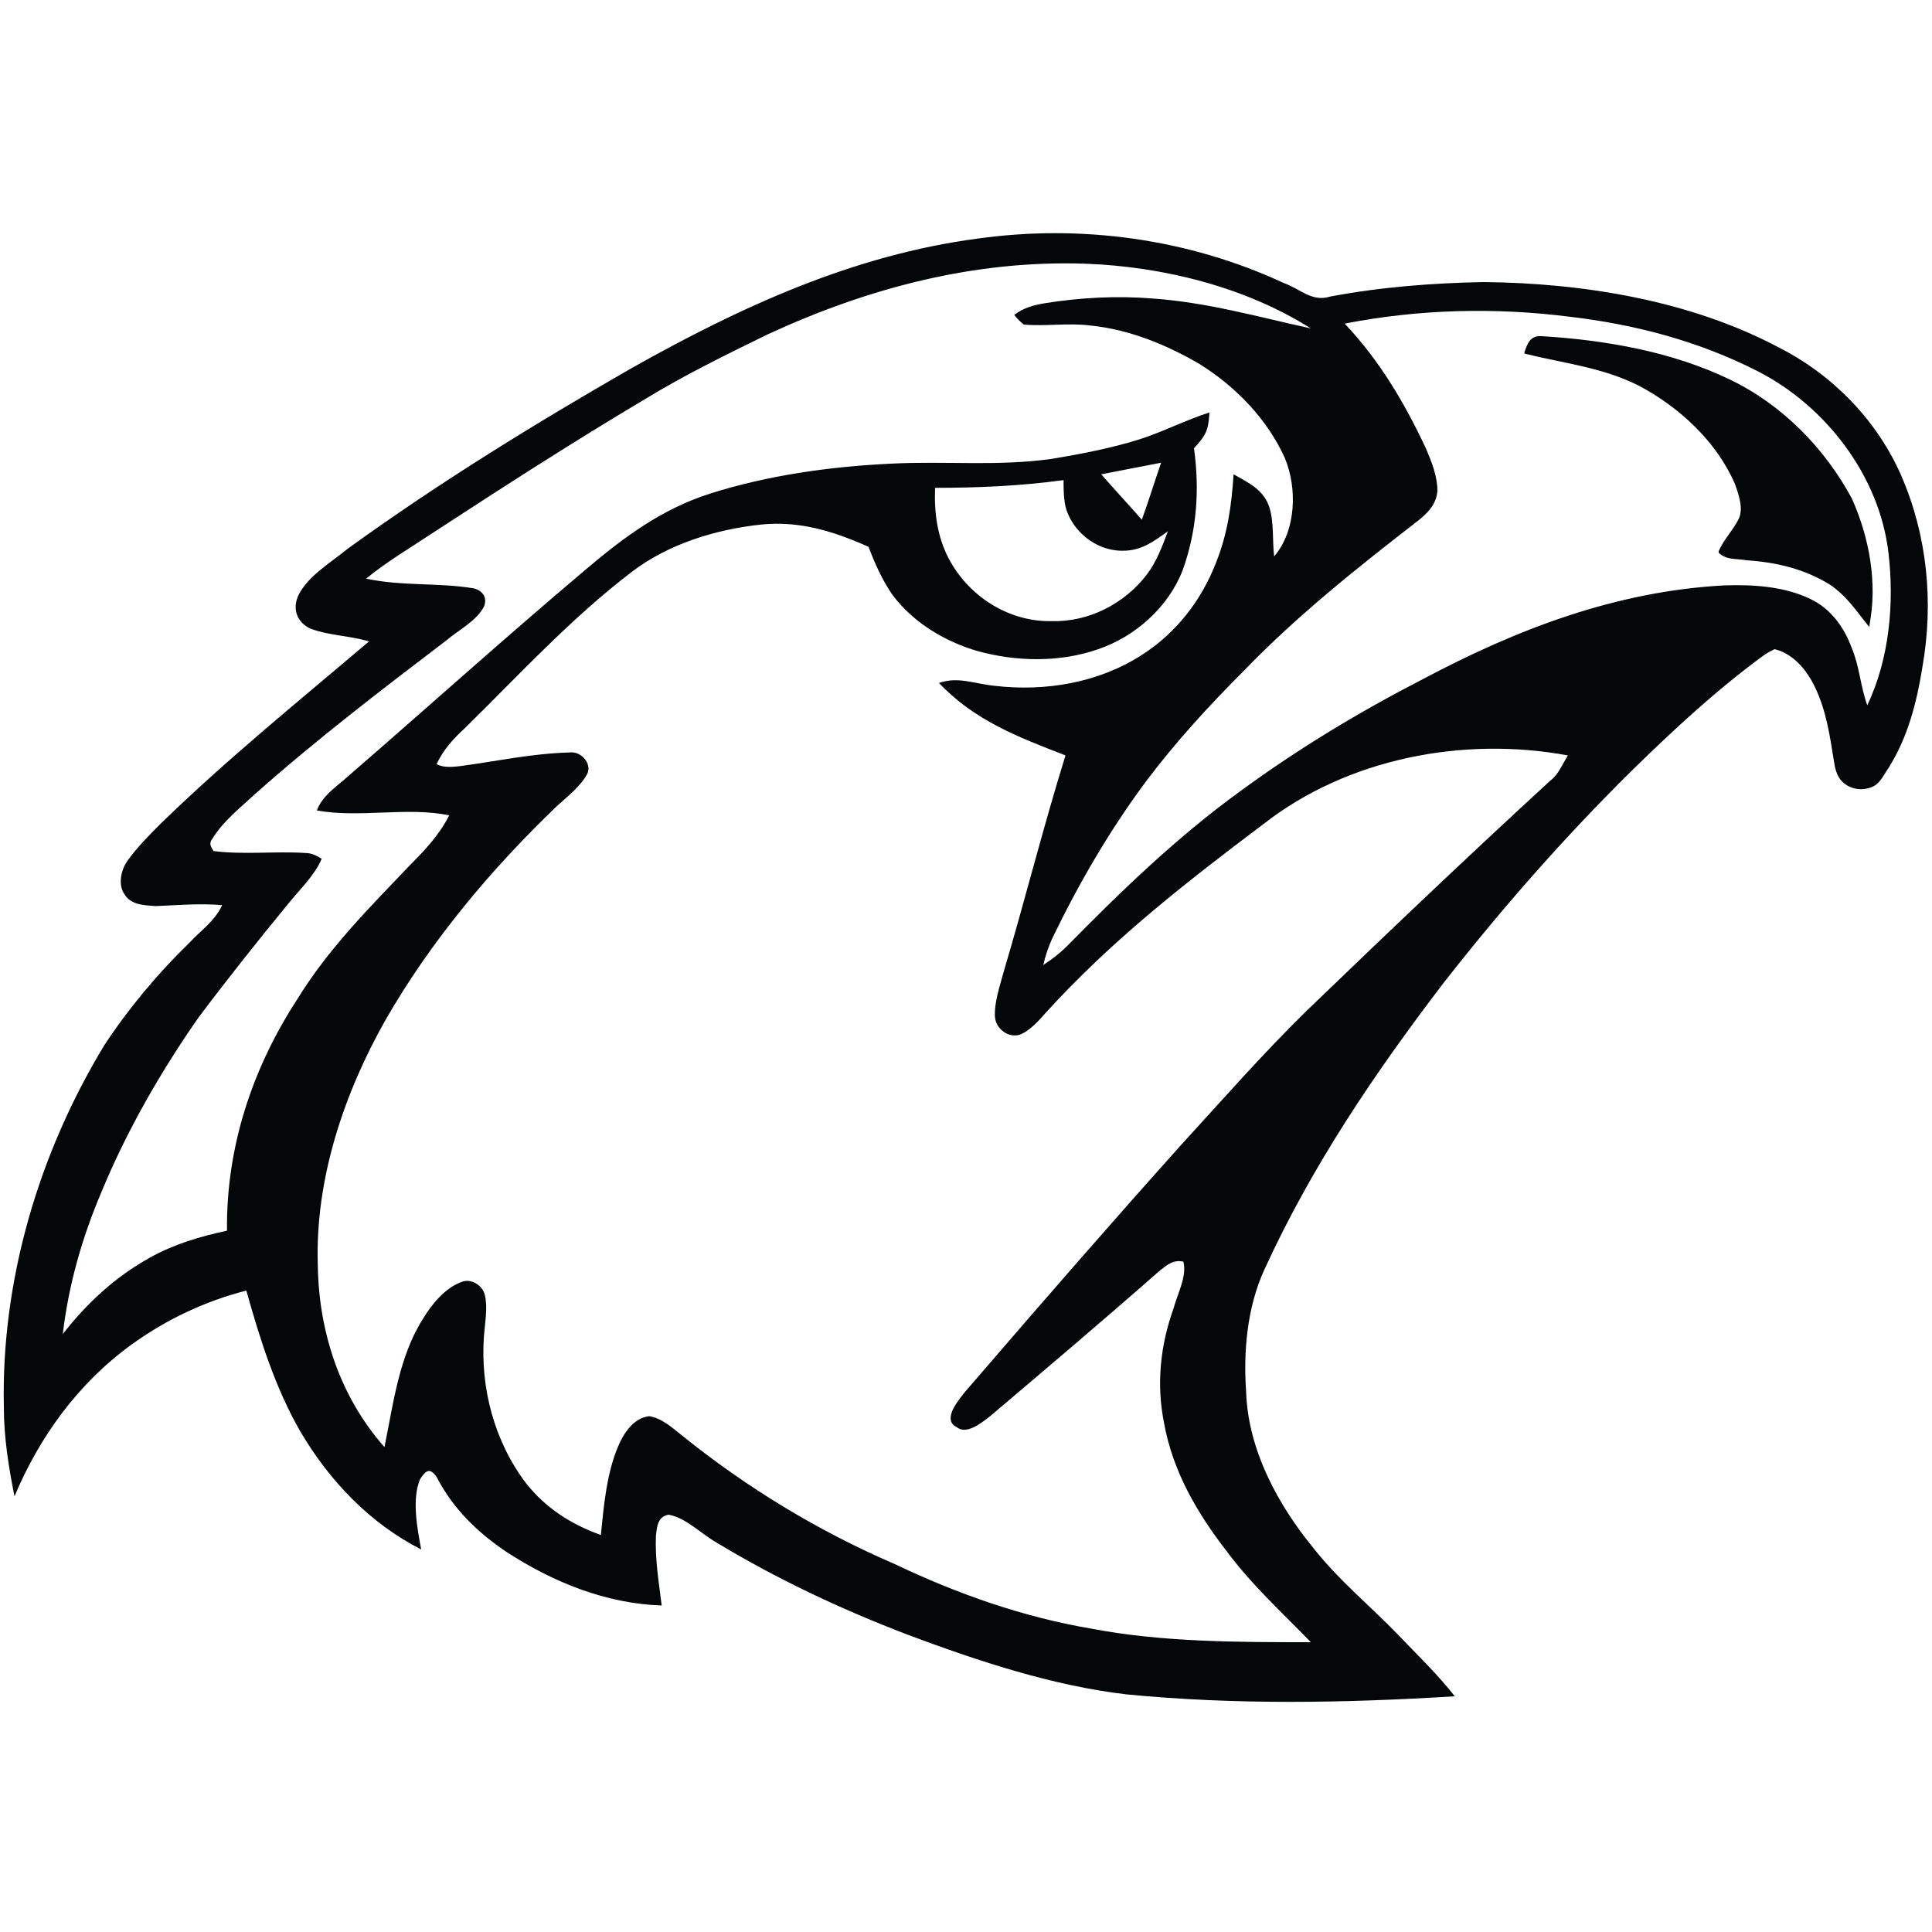 <?xml version="1.0" encoding="utf-8"?>
<!-- Generator: Adobe Illustrator 25.2.0, SVG Export Plug-In . SVG Version: 6.00 Build 0)  -->
<svg version="1.1" id="Layer_1" xmlns="http://www.w3.org/2000/svg" xmlns:xlink="http://www.w3.org/1999/xlink" x="0px" y="0px"
	 viewBox="0 0 200 200" style="enable-background:new 0 0 200 200;" xml:space="preserve">
<style type="text/css">
	.st0{fill:#040707;}
</style>
<path class="st0" d="M191.6,51.8c-2.7-5.3-7.1-9.9-12.5-12.4c-6-2.9-12.9-4.1-19.5-4.5c-1.2-0.1-1.5,0.8-1.8,1.7c4,1,8,1.4,11.8,3.3
	c4.2,2.2,8.1,5.8,10,10.2c0.4,1.1,0.9,2.6,0.4,3.7c-0.6,1.2-1.6,2.2-2.1,3.4c0.8,0.8,1.8,0.6,2.9,0.8c3.1,0.2,6,0.9,8.6,2.5
	c1.8,1.2,2.8,2.8,4.1,4.4C194.3,60.6,193.4,55.8,191.6,51.8z M191.6,51.8c-2.7-5.3-7.1-9.9-12.5-12.4c-6-2.9-12.9-4.1-19.5-4.5
	c-1.2-0.1-1.5,0.8-1.8,1.7c4,1,8,1.4,11.8,3.3c4.2,2.2,8.1,5.8,10,10.2c0.4,1.1,0.9,2.6,0.4,3.7c-0.6,1.2-1.6,2.2-2.1,3.4
	c0.8,0.8,1.8,0.6,2.9,0.8c3.1,0.2,6,0.9,8.6,2.5c1.8,1.2,2.8,2.8,4.1,4.4C194.3,60.6,193.4,55.8,191.6,51.8z M196.8,49.2
	c-2.5-5.7-7.1-10.4-12.6-13.2c-9.2-4.9-20.3-6.7-30.6-6.8c-5.3,0.1-10.6,0.5-15.9,1.5c-1.9,0.6-3.1-0.8-4.8-1.4
	c-9.9-4.6-21-6.1-31.7-4.6c-12.9,1.7-24.6,7.1-35.8,13.4c-10.1,5.8-20,11.9-29.4,18.7c-1.7,1.4-4.1,2.8-5.1,4.8
	c-0.7,1.5-0.1,2.9,1.3,3.5c1.9,0.7,4,0.7,6,1.3c-7.3,6.2-14.6,12.1-21.5,18.8c-1.2,1.2-2.5,2.5-3.5,3.9c-0.7,1-1,2.5-0.3,3.5
	c0.7,1.1,2,1.1,3.2,1.2c2.3-0.1,4.6-0.3,6.9-0.1c-0.8,1.7-2.2,2.6-3.4,3.9c-3.3,3.2-6.3,6.8-8.8,10.6C4,119.4,0.1,132.6,0.4,145.7
	c0,3.1,0.5,6.2,1.1,9.2c2.6-6.2,6.6-11.7,12.1-15.7c3.6-2.6,7.6-4.5,11.9-5.6c1.4,5,3,10.1,5.6,14.6c3,5.1,7.2,9.5,12.5,12.2
	c-0.4-2.2-1-5.2-0.1-7.3c0.6-0.9,1-1.2,1.7-0.2c1.7,3.3,4.3,5.8,7.3,7.8c4.8,3.1,10.2,5.3,16,5.5c-0.3-2.4-0.7-4.8-0.6-7.2
	c0.1-1,0.2-2,1.3-2.2c1.8,0.3,3.4,2,5,2.9c6.3,3.8,12.9,6.9,19.7,9.5c7.2,2.7,15,5.3,22.7,6.2c11.3,1.1,22.6,0.9,34,0.2
	c-1.8-2.3-3.9-4.3-5.9-6.4c-2.9-3-6.1-5.6-8.7-8.9c-3.7-4.5-6.8-10.2-7-16.2c-0.3-4.2,0.1-8.8,1.9-12.7
	c4.9-10.7,11.4-20.3,18.5-29.6c6.1-7.8,12.6-15.2,19.6-22.1c4.3-4.2,8.6-8.2,13.5-11.8c0.4-0.3,0.8-0.5,1.2-0.7
	c1.7,0.4,3,1.8,3.8,3.2c1.3,2.3,1.8,4.9,2.2,7.5c0.2,1,0.2,2.1,0.9,2.9c0.8,0.9,2.1,1.1,3.1,0.7c0.9-0.3,1.3-1.3,1.8-2
	c2-3.2,2.9-6.7,3.5-10.4C200.2,62.3,199.5,55.4,196.8,49.2z M160.5,80.8c-8.5,7.8-16.9,15.8-25.2,23.8c-4.6,4.5-8.8,9.3-13.1,14
	c-6.9,7.7-13.7,15.5-20.5,23.4c-1,1.2-2.1,2.3-2.9,3.6c-0.4,0.7-0.7,1.7,0.2,2.1c1,0.9,2.6-0.4,3.5-1.1c5.9-5,11.8-10,17.6-15.1
	c0.8-0.6,1.3-1.1,2.4-0.9c0.4,1.5-0.6,3.3-1,4.8c-1.4,3.9-1.8,7.9-1,11.9c0.9,5,3.4,9.3,6.5,13.3c2.6,3.5,5.7,6.3,8.7,9.4
	c-7.5,0-15.4,0-22.7-1.4c-7.1-1.2-13.9-3.6-20.4-6.7c-7.9-3.4-15.3-7.9-22-13.3c-1-0.8-2.1-1.8-3.4-2c-1.6,0.2-2.6,1.7-3.2,3.1
	c-1.2,2.8-1.5,6.2-1.8,9.2c-3.1-1.1-5.7-2.8-7.7-5.3c-3.3-4.3-4.8-9.9-4.4-15.3c0.1-1.4,0.4-2.9,0.1-4.2c-0.2-1-1.4-1.8-2.4-1.4
	c-1.7,0.6-3.1,2.3-4,3.8c-2.5,3.9-3.1,8.9-4,13.3c-4.6-5.2-6.8-11.9-6.9-18.8c-0.3-8.9,2.7-17.8,7-25.4c4.7-8.2,11-15.7,17.8-22.2
	c1.1-1,2.4-2,3.1-3.3c0.5-1.1-0.7-2.4-1.9-2.2c-3.8,0.1-7.5,0.9-11.2,1.4c-0.8,0.1-1.8,0.2-2.5-0.2c0.7-1.5,1.7-2.6,2.9-3.7
	c5.7-5.6,10.9-11.3,17.3-16.2c3.8-2.9,8.7-4.4,13.4-4.9c4-0.4,7.5,0.7,11.1,2.3c0.7,1.8,1.4,3.4,2.5,5c2.2,2.9,5.4,4.8,8.8,5.8
	c4,1.1,8.5,1.2,12.5-0.2c3.8-1.3,7.2-4.3,8.7-8.1c1.5-4.1,1.8-8.4,1.2-12.7c1.2-1.3,1.5-1.8,1.6-3.7c-2.5,0.8-4.8,2-7.3,2.8
	c-2.9,0.9-6,1.5-9,2c-5.7,0.8-11,0.2-16.7,0.5c-6.3,0.3-12.7,1.2-18.7,3.1c-5,1.6-8.9,4.5-12.8,7.8c-8.3,7-16.4,14.3-24.6,21.4
	c-1.2,1.1-2.7,2-3.3,3.6c4.5,0.8,9.3-0.4,13.7,0.5c-1,2-2.5,3.6-4.1,5.2c-4.2,4.4-8.4,8.6-11.6,13.8c-4.7,7.2-7.4,15.4-7.3,24
	c-2.8,0.6-5.5,1.4-8,2.8c-3.6,2-6.5,4.7-9,7.9c0.6-5.1,2-10,4-14.7c2.6-6.3,6.1-12.4,10-18c3-4,6.1-7.9,9.3-11.8
	c1.2-1.5,2.8-3,3.5-4.7c-0.5-0.3-1-0.6-1.7-0.6c-3.1-0.2-6.4,0.2-9.5-0.2c-0.3-0.5-0.5-0.8-0.1-1.3c1.1-1.8,2.9-3.2,4.4-4.6
	c6.3-5.6,13.1-10.8,19.8-15.9c1.3-1.1,3.1-2,3.9-3.5c0.4-1-0.2-1.7-1.1-1.9c-3.6-0.6-7.4-0.2-11.1-1c2.2-1.8,4.6-3.2,7-4.8
	c7.2-4.7,14.5-9.4,21.9-13.8c4.1-2.5,8.4-4.6,12.7-6.7c10.4-4.8,21.4-7.7,32.9-7.3c8,0.3,16.5,2.4,23.3,6.7
	c-5.5-1.2-10.7-2.7-16.4-3.1c-3.7-0.3-7.5-0.1-11.2,0.5c-1.2,0.2-2.2,0.5-3.1,1.2c0.3,0.4,0.6,0.7,1,1c2.3,0.2,4.6-0.2,6.9,0.1
	c4,0.4,7.9,2,11.3,4c3.7,2.3,7,5.7,8.8,9.7c1.3,3.1,1.2,7.5-1.1,10.2c-0.2-1.7,0-3.5-0.5-5.1c-0.6-1.8-2.1-2.5-3.7-3.4
	c-0.2,3.1-0.6,6.1-1.8,9.1c-1.5,3.9-4.1,7.3-7.7,9.6c-4.5,2.9-10,3.8-15.2,3.2c-2.1-0.2-3.8-1-5.8-0.3c3.7,3.9,8.2,5.6,13.1,7.5
	c-2.3,7.4-4.2,15-6.4,22.4c-0.4,1.5-1,3.2-0.9,4.7c0.1,1.2,1.4,2.2,2.6,1.8c1-0.4,1.9-1.4,2.6-2.2c6.8-7.5,14.5-13.5,22.6-19.6
	c8.7-6.8,20.7-9.1,31.5-7.1C161.7,79.2,161.3,80.2,160.5,80.8z M116.6,57c1.7-0.1,2.9-1,4.3-2c-0.6,1.6-1.2,3.2-2.2,4.5
	c-2.3,3-6,4.9-9.8,4.8c-4.4,0.1-8.6-2.5-10.7-6.5c-1.2-2.3-1.5-4.8-1.4-7.3c4.5,0,8.9-0.2,13.3-0.8c0,1.1,0,2.1,0.3,3.1
	C111.3,55.4,113.9,57.2,116.6,57z M114,49.1c2.1-0.4,4.1-0.8,6.2-1.2c-0.7,2-1.3,4-2,5.9C116.8,52.2,115.4,50.7,114,49.1z M193.3,73
	c-0.7-1.9-0.8-4-1.6-5.9c-0.8-2.2-2.2-4.1-4.3-5.1c-2.7-1.3-5.9-1.5-8.9-1.4c-11.2,0.6-21.4,4.5-31.2,9.7
	c-6.6,3.4-12.9,7.2-18.9,11.6c-6.5,4.7-12.4,10.4-17.9,16c-0.8,0.8-1.6,1.4-2.5,2c0.2-0.9,0.5-1.8,0.9-2.7c2.8-5.8,6-11.3,9.8-16.4
	c3.1-4.1,6.5-7.8,10.1-11.4c5.5-5.7,11.8-10.7,18-15.5c1-0.8,1.9-1.7,2-3.1c0-1.5-0.6-3-1.2-4.4c-2.2-4.7-4.8-9.1-8.4-12.9
	c7.7-1.5,15.6-1.7,23.4-0.7c6.7,0.8,13.2,2.5,19.3,5.6c7.1,3.6,12.7,10.9,13.6,18.9C196.1,62.4,195.6,68.2,193.3,73z M179.1,39.3
	c-6-2.9-12.9-4.1-19.5-4.5c-1.2-0.1-1.5,0.8-1.8,1.7c4,1,8,1.4,11.8,3.3c4.2,2.2,8.1,5.8,10,10.2c0.4,1.1,0.9,2.6,0.4,3.7
	c-0.6,1.2-1.6,2.2-2.1,3.4c0.8,0.8,1.8,0.6,2.9,0.8c3.1,0.2,6,0.9,8.6,2.5c1.8,1.2,2.8,2.8,4.1,4.4c0.9-4.4,0-9.2-1.8-13.2
	C188.9,46.4,184.5,41.9,179.1,39.3z M191.6,51.8c-2.7-5.3-7.1-9.9-12.5-12.4c-6-2.9-12.9-4.1-19.5-4.5c-1.2-0.1-1.5,0.8-1.8,1.7
	c4,1,8,1.4,11.8,3.3c4.2,2.2,8.1,5.8,10,10.2c0.4,1.1,0.9,2.6,0.4,3.7c-0.6,1.2-1.6,2.2-2.1,3.4c0.8,0.8,1.8,0.6,2.9,0.8
	c3.1,0.2,6,0.9,8.6,2.5c1.8,1.2,2.8,2.8,4.1,4.4C194.3,60.6,193.4,55.8,191.6,51.8z M191.6,51.8c-2.7-5.3-7.1-9.9-12.5-12.4
	c-6-2.9-12.9-4.1-19.5-4.5c-1.2-0.1-1.5,0.8-1.8,1.7c4,1,8,1.4,11.8,3.3c4.2,2.2,8.1,5.8,10,10.2c0.4,1.1,0.9,2.6,0.4,3.7
	c-0.6,1.2-1.6,2.2-2.1,3.4c0.8,0.8,1.8,0.6,2.9,0.8c3.1,0.2,6,0.9,8.6,2.5c1.8,1.2,2.8,2.8,4.1,4.4
	C194.3,60.6,193.4,55.8,191.6,51.8z"/>
</svg>
